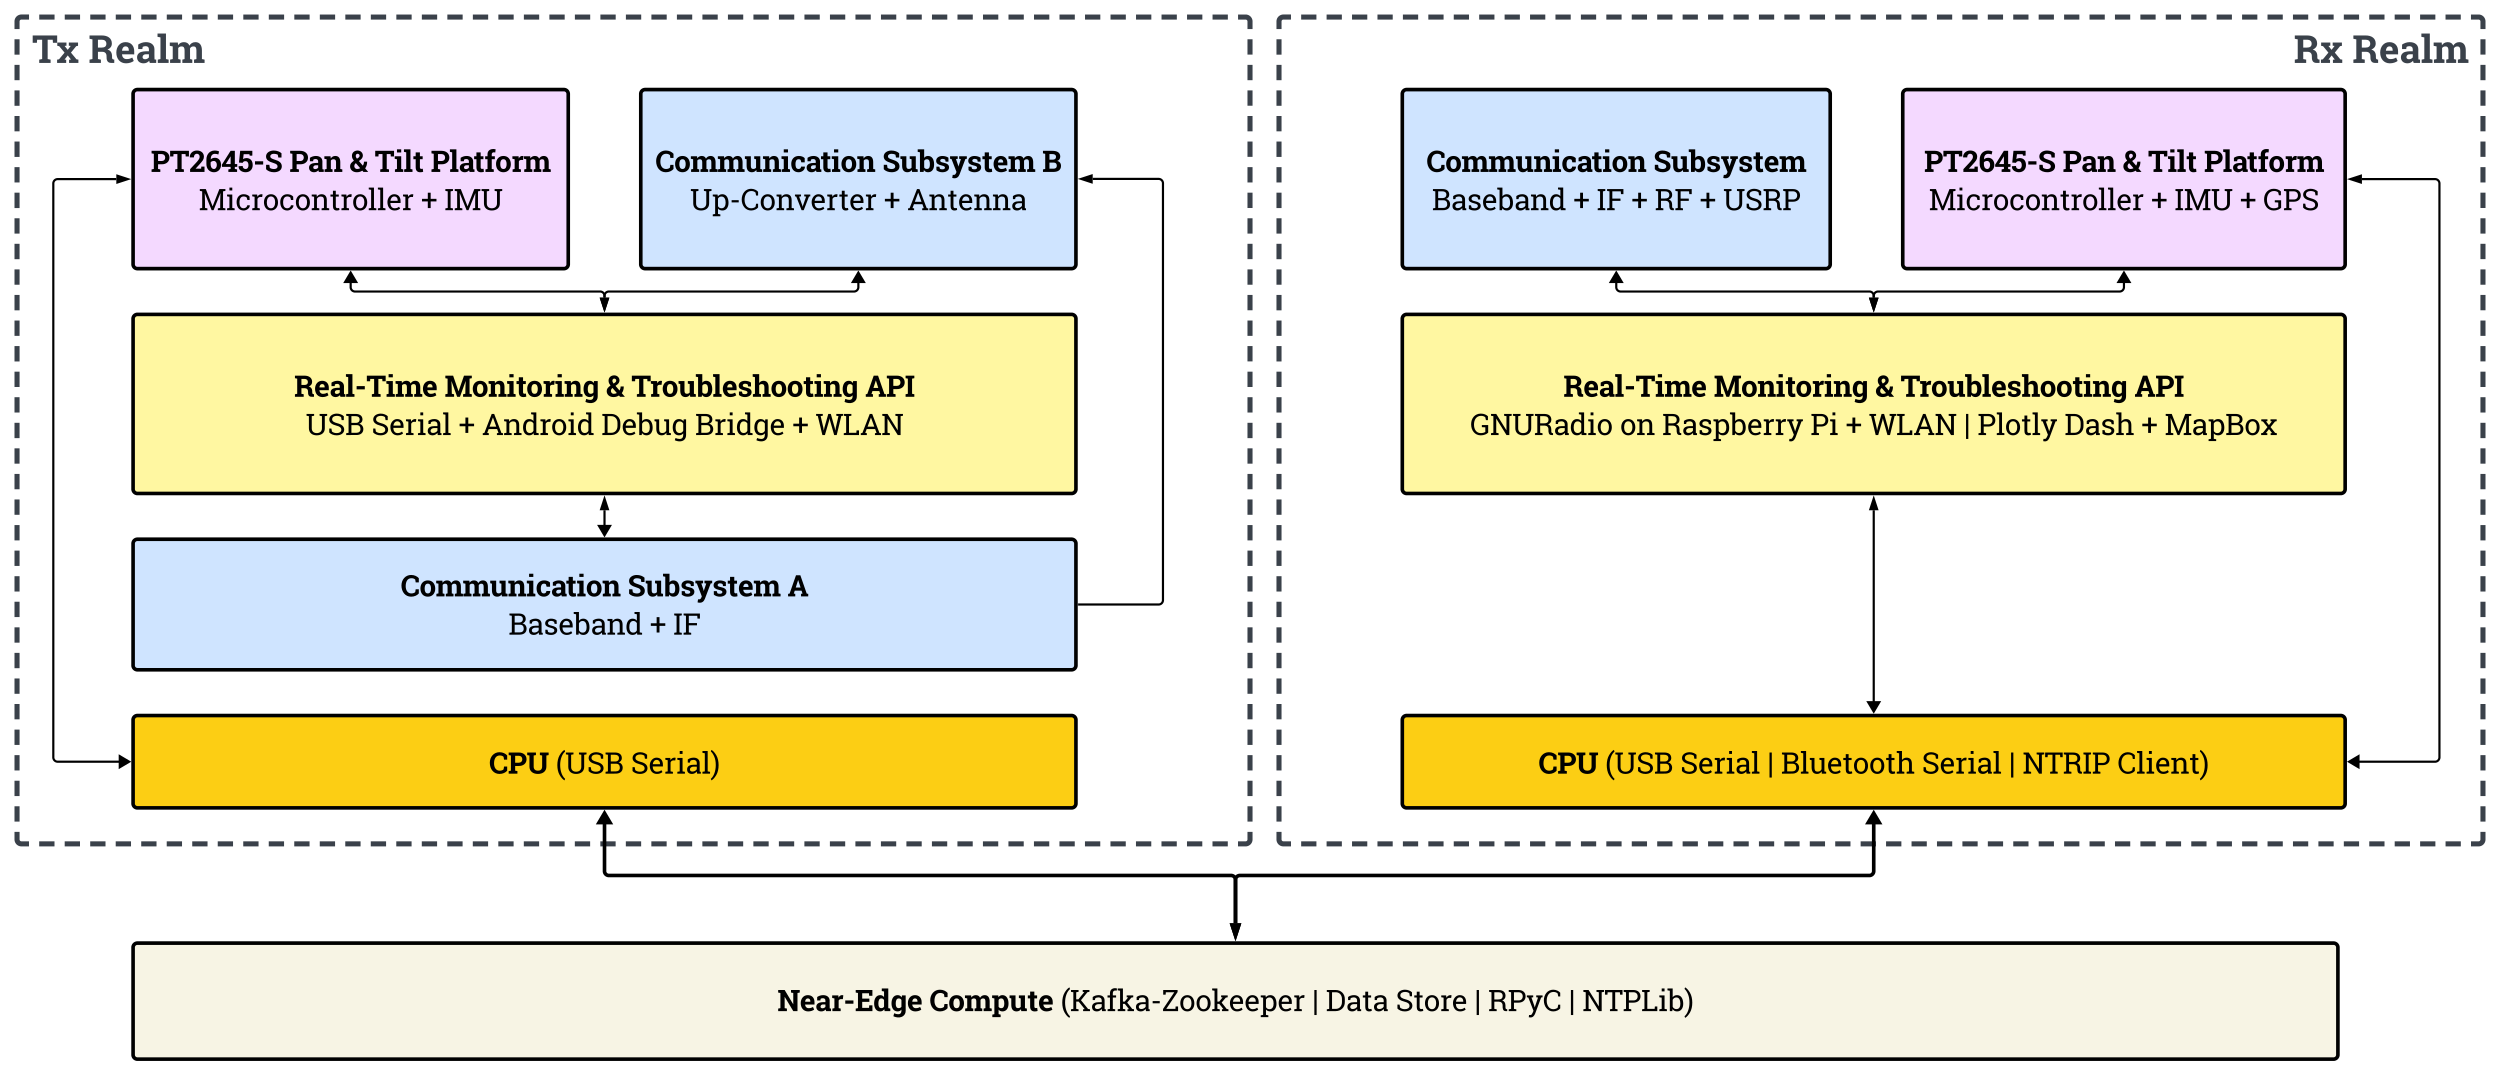 <svg xmlns="http://www.w3.org/2000/svg" xmlns:xlink="http://www.w3.org/1999/xlink" xmlns:lucid="lucid" width="3447" height="1482.84"><g transform="translate(1623.5 63.5)" lucid:page-tab-id="0_0"><path d="M-2000-500h4000v2000h-4000z" fill="#fff"/><path d="M-1600-34a6 6 0 0 1 6-6H94a6 6 0 0 1 6 6v1128a6 6 0 0 1-6 6h-1688a6 6 0 0 1-6-6z" fill-opacity="0"/><path d="M-1569.38-40h21.1m14.06 0h21.1m14.07 0h21.1m14.07 0h21.1m14.06 0h21.1m14.07 0h21.1m14.07 0h21.1m14.06 0h21.1m14.07 0h21.1m14.07 0h21.1m14.06 0h21.1m14.07 0h21.1m14.07 0h21.1m14.06 0h21.1m14.07 0h21.1m14.07 0h21.1m14.06 0h21.1m14.07 0h21.1m14.07 0h21.1m14.06 0h21.1m14.07 0h21.1m14.07 0h21.1m14.06 0h21.1m14.07 0h21.1m14.07 0h21.1m14.06 0h21.1m14.07 0h21.1m14.07 0h21.1m14.06 0h21.1m14.07 0h21.1m14.07 0h21.1m14.06 0h21.1m14.07 0h21.1m14.07 0h21.1m14.06 0h21.1m14.07 0h21.1m14.07 0h21.1m14.06 0h21.1m14.07 0h21.1m14.07 0h21.1m14.06 0h21.1m14.07 0h21.1m14.07 0h21.1m14.06 0h21.1m14.07 0h21.1m14.07 0h21.1m14.06 0h21.1m14.07 0H94l.94.07.9.22.88.35.8.5.72.6.6.72.5.8.37.88.23.9.07.95v10.57m0 14.1v21.16m0 14.1v21.15m0 14.1v21.15m0 14.1v21.14m0 14.1v21.16m0 14.1v21.14m0 14.1v21.16m0 14.1v21.14m0 14.1v21.15m0 14.1v21.15m0 14.1v21.15m0 14.1v21.15m0 14.1v21.15m0 14.1v21.15m0 14.1v21.15m0 14.1v21.16m0 14.1v21.15m0 14.1v21.15m0 14.1v21.15m0 14.1v21.15m0 14.1v21.15m0 14.1v21.15m0 14.1v21.15m0 14.1v21.15m0 14.1v21.15m0 14.1v21.15m0 14.1v21.15m0 14.1v21.15m0 14.1v21.15m0 14.1v21.15m0 14.1v21.14m0 14.1V1094l-.07.94-.22.9-.35.88-.5.8-.6.72-.72.6-.8.5-.88.37-.9.23-.95.07H83.45m-14.07 0h-21.1m-14.06 0h-21.1m-14.07 0h-21.1m-14.07 0h-21.1m-14.06 0h-21.1m-14.07 0h-21.1m-14.07 0h-21.1m-14.06 0h-21.1m-14.07 0h-21.1m-14.07 0h-21.1m-14.06 0h-21.1m-14.07 0h-21.1m-14.07 0h-21.1m-14.06 0h-21.1m-14.07 0h-21.1m-14.07 0h-21.1m-14.06 0h-21.1m-14.07 0h-21.1m-14.07 0h-21.1m-14.06 0h-21.1m-14.07 0h-21.1m-14.07 0h-21.1m-14.06 0h-21.1m-14.07 0h-21.1m-14.07 0h-21.1m-14.06 0h-21.1m-14.07 0h-21.1m-14.07 0h-21.1m-14.06 0h-21.1m-14.07 0h-21.1m-14.07 0h-21.1m-14.06 0h-21.1m-14.07 0h-21.1m-14.07 0h-21.1m-14.06 0h-21.1m-14.07 0h-21.1m-14.07 0h-21.1m-14.06 0h-21.1m-14.07 0h-21.1m-14.07 0h-21.1m-14.06 0h-21.1m-14.07 0h-21.1m-14.07 0h-21.1m-14.06 0h-21.1m-14.07 0h-21.1m-14.07 0h-21.1m-14.06 0h-21.1m-14.07 0H-1594l-.94-.07-.9-.22-.88-.35-.8-.5-.72-.6-.6-.72-.5-.8-.37-.88-.23-.9-.07-.95v-10.58m0-14.1v-21.14m0-14.1v-21.15m0-14.1v-21.16m0-14.1v-21.15m0-14.1v-21.15m0-14.1v-21.15m0-14.1v-21.15m0-14.1v-21.15m0-14.1v-21.15m0-14.1v-21.15m0-14.1v-21.15m0-14.1v-21.15m0-14.1v-21.15m0-14.1v-21.15m0-14.1v-21.15m0-14.1v-21.15m0-14.1V484.2m0-14.1v-21.15m0-14.1v-21.15m0-14.1v-21.15m0-14.1v-21.15m0-14.1v-21.15m0-14.1v-21.15m0-14.1v-21.15m0-14.1v-21.16m0-14.1v-21.14m0-14.1v-21.16m0-14.1V96.44m0-14.1V61.17m0-14.1V25.94m0-14.1V-9.34m0-14.1V-34l.07-.94.22-.9.35-.88.5-.8.6-.72.72-.6.8-.5.88-.37.9-.23.95-.07h10.55" stroke="#3a414a" stroke-width="7" fill="none"/><path d="M140-34a6 6 0 0 1 6-6h1648a6 6 0 0 1 6 6v1128a6 6 0 0 1-6 6H146a6 6 0 0 1-6-6z" fill-opacity="0"/><path d="M170.54-40h21.04m14.03 0h21.05m14.02 0h21.04m14.04 0h21.03m14.03 0h21.04m14.02 0h21.04m14.03 0h21.04M416-40h21.03m14.03 0h21.03m14.02 0h21.04m14.02 0h21.04m14.03 0h21.03m14.03 0h21.05m14.02 0h21.04m14.04 0h21.04m14.02 0h21.04m14.03 0h21.03m14.03 0h21.04m14.02 0h21.03m14.03 0h21.04m14.02 0h21.04m14.02 0h21.04m14.03 0H963m14 0h21.05m14.03 0h21.03m14.04 0h21.04m14.02 0h21.04m14.03 0h21.04m14.03 0h21.04m14.03 0h21.03m14.03 0h21.04m14.02 0h21.04m14.03 0h21.03m14.02 0h21.04m14 0h21.05m14.03 0h21.04m14.02 0h21.04m14.03 0h21.04m14.03 0H1524m14.03 0h21.04m14.03 0h21.04m14.02 0h21.04m14.03 0h21.03m14.03 0h21.03m14.02 0h21.04m14.02 0h21.03m14.03 0H1794l.94.07.9.22.88.35.8.5.72.6.6.72.5.8.37.88.23.9.07.95v10.57m0 14.1v21.16m0 14.1v21.15m0 14.1v21.15m0 14.1v21.14m0 14.1v21.16m0 14.1v21.14m0 14.1v21.16m0 14.1v21.14m0 14.1v21.15m0 14.1v21.15m0 14.1v21.15m0 14.1v21.15m0 14.1v21.15m0 14.1v21.15m0 14.1v21.15m0 14.1v21.16m0 14.1v21.15m0 14.1v21.15m0 14.1v21.15m0 14.1v21.15m0 14.1v21.15m0 14.1v21.15m0 14.1v21.15m0 14.1v21.15m0 14.1v21.15m0 14.1v21.15m0 14.1v21.15m0 14.1v21.15m0 14.1v21.15m0 14.1v21.15m0 14.1v21.14m0 14.1V1094l-.07.94-.22.9-.35.88-.5.8-.6.72-.72.6-.8.5-.88.37-.9.23-.95.07h-10.52m-14.03 0h-21.03m-14.03 0h-21.05m-14.02 0h-21.04m-14.04 0h-21.03m-14.03 0h-21.04m-14.02 0h-21.04m-14.03 0h-21.04m-14.02 0h-21.03m-14.03 0h-21.03m-14.02 0h-21.04m-14.02 0h-21.04m-14.03 0h-21.04m-14 0h-21.05m-14.02 0h-21.04m-14.04 0h-21.04m-14.02 0h-21.04m-14.03 0h-21.03m-14.03 0h-21.04m-14.02 0h-21.03m-14.03 0h-21.04m-14.02 0h-21.04m-14.03 0h-21.02m-14.03 0H977m-14 0h-21.05m-14.03 0H906.9m-14.04 0h-21.04m-14.02 0h-21.04m-14.03 0H801.7m-14.03 0h-21.04m-14.03 0h-21.03m-14.03 0H696.5m-14.02 0h-21.04m-14.03 0h-21.03m-14.02 0H591.3m-14 0h-21.05m-14.03 0h-21.04m-14.02 0h-21.04m-14.03 0h-21.05m-14.02 0H416m-14.03 0h-21.04m-14.03 0h-21.04m-14.02 0H310.8m-14.03 0h-21.03m-14.03 0h-21.03m-14.02 0H205.6m-14.02 0h-21.04m-14.02 0H146l-.94-.07-.9-.22-.88-.35-.8-.5-.72-.6-.6-.72-.5-.8-.37-.88-.23-.9-.07-.95v-10.58m0-14.1v-21.14m0-14.1v-21.15m0-14.1v-21.16m0-14.1v-21.15m0-14.1v-21.15m0-14.1v-21.15m0-14.1v-21.15m0-14.1v-21.15m0-14.1v-21.15m0-14.1v-21.15m0-14.1v-21.15m0-14.1v-21.15m0-14.1v-21.15m0-14.1v-21.15m0-14.1v-21.15m0-14.1v-21.15m0-14.1V484.2m0-14.1v-21.15m0-14.1v-21.15m0-14.1v-21.15m0-14.1v-21.15m0-14.1v-21.15m0-14.1v-21.15m0-14.1v-21.15m0-14.1v-21.16m0-14.1v-21.14m0-14.1v-21.16m0-14.1V96.44m0-14.1V61.17m0-14.1V25.94m0-14.1V-9.34m0-14.1V-34l.07-.94.22-.9.35-.88.5-.8.6-.72.72-.6.8-.5.88-.37.9-.23.95-.07h10.52" stroke="#3a414a" stroke-width="7" fill="none"/><path d="M-1440 66a6 6 0 0 1 6-6h588a6 6 0 0 1 6 6v234.9a6 6 0 0 1-6 6h-588a6 6 0 0 1-6-6z" stroke="#000" stroke-width="5" fill="#f4d9ff"/><use xlink:href="#a" transform="matrix(1,0,0,1,-1435,65) translate(19.375 108.57)"/><use xlink:href="#b" transform="matrix(1,0,0,1,-1435,65) translate(210.449 108.57)"/><use xlink:href="#c" transform="matrix(1,0,0,1,-1435,65) translate(293.281 108.57)"/><use xlink:href="#d" transform="matrix(1,0,0,1,-1435,65) translate(328.047 108.57)"/><use xlink:href="#e" transform="matrix(1,0,0,1,-1435,65) translate(405.312 108.57)"/><use xlink:href="#f" transform="matrix(1,0,0,1,-1435,65) translate(85.586 161.324)"/><use xlink:href="#g" transform="matrix(1,0,0,1,-1435,65) translate(391.875 161.324)"/><use xlink:href="#h" transform="matrix(1,0,0,1,-1435,65) translate(424.18 161.324)"/><path d="M-740 66a6 6 0 0 1 6-6h588a6 6 0 0 1 6 6v234.9a6 6 0 0 1-6 6h-588a6 6 0 0 1-6-6z" stroke="#000" stroke-width="5" fill="#cfe4ff"/><use xlink:href="#i" transform="matrix(1,0,0,1,-735,65) translate(15.137 108.57)"/><use xlink:href="#j" transform="matrix(1,0,0,1,-735,65) translate(328.047 108.57)"/><use xlink:href="#k" transform="matrix(1,0,0,1,-735,65) translate(548.418 108.57)"/><use xlink:href="#l" transform="matrix(1,0,0,1,-735,65) translate(62.871 161.324)"/><use xlink:href="#g" transform="matrix(1,0,0,1,-735,65) translate(330.117 161.324)"/><use xlink:href="#m" transform="matrix(1,0,0,1,-735,65) translate(362.422 161.324)"/><path d="M-1440 376a6 6 0 0 1 6-6h1288a6 6 0 0 1 6 6v234.9a6 6 0 0 1-6 6h-1288a6 6 0 0 1-6-6z" stroke="#000" stroke-width="5" fill="#fff7a1"/><use xlink:href="#n" transform="matrix(1,0,0,1,-1435,375) translate(217.051 108.57)"/><use xlink:href="#o" transform="matrix(1,0,0,1,-1435,375) translate(424.414 108.57)"/><use xlink:href="#c" transform="matrix(1,0,0,1,-1435,375) translate(647.129 108.57)"/><use xlink:href="#p" transform="matrix(1,0,0,1,-1435,375) translate(681.895 108.57)"/><use xlink:href="#q" transform="matrix(1,0,0,1,-1435,375) translate(1004.414 108.57)"/><use xlink:href="#r" transform="matrix(1,0,0,1,-1435,375) translate(232.959 161.324)"/><use xlink:href="#s" transform="matrix(1,0,0,1,-1435,375) translate(323.623 161.324)"/><use xlink:href="#g" transform="matrix(1,0,0,1,-1435,375) translate(443.74 161.324)"/><use xlink:href="#t" transform="matrix(1,0,0,1,-1435,375) translate(476.045 161.324)"/><use xlink:href="#u" transform="matrix(1,0,0,1,-1435,375) translate(640.576 161.324)"/><use xlink:href="#v" transform="matrix(1,0,0,1,-1435,375) translate(769.834 161.324)"/><use xlink:href="#g" transform="matrix(1,0,0,1,-1435,375) translate(903.877 161.324)"/><use xlink:href="#w" transform="matrix(1,0,0,1,-1435,375) translate(936.182 161.324)"/><path d="M-1440 686a6 6 0 0 1 6-6h1288a6 6 0 0 1 6 6v168a6 6 0 0 1-6 6h-1288a6 6 0 0 1-6-6z" stroke="#000" stroke-width="5" fill="#cfe4ff"/><use xlink:href="#i" transform="matrix(1,0,0,1,-1435,685) translate(363.994 73.789)"/><use xlink:href="#j" transform="matrix(1,0,0,1,-1435,685) translate(676.904 73.789)"/><use xlink:href="#x" transform="matrix(1,0,0,1,-1435,685) translate(897.275 73.789)"/><use xlink:href="#y" transform="matrix(1,0,0,1,-1435,685) translate(512.51 126.543)"/><use xlink:href="#g" transform="matrix(1,0,0,1,-1435,685) translate(707.393 126.543)"/><use xlink:href="#z" transform="matrix(1,0,0,1,-1435,685) translate(739.697 126.543)"/><path d="M-1440 929.1a6 6 0 0 1 6-6h1288a6 6 0 0 1 6 6v115.3a6 6 0 0 1-6 6h-1288a6 6 0 0 1-6-6z" stroke="#000" stroke-width="5" fill="#fcce14"/><use xlink:href="#A" transform="matrix(1,0,0,1,-1435,928.086) translate(485.82 75.102)"/><use xlink:href="#B" transform="matrix(1,0,0,1,-1435,928.086) translate(577.637 75.102)"/><use xlink:href="#C" transform="matrix(1,0,0,1,-1435,928.086) translate(681.23 75.102)"/><path d="M-1140 320.52v11.94a6 6 0 0 0 6 6h338a6 6 0 0 1 6 6v2.42" stroke="#000" stroke-width="3" fill="none"/><path d="M-1140 312.36l7.64 12.9h-15.28zM-790 362.65l-4.63-14.27h9.26z" stroke="#000" stroke-width="3"/><path d="M-440 320.52v11.94a6 6 0 0 1-6 6h-338a6 6 0 0 0-6 6v2.42" stroke="#000" stroke-width="3" fill="none"/><path d="M-440 312.36l7.64 12.9h-15.28zM-790 362.65l-4.63-14.27h9.26z" stroke="#000" stroke-width="3"/><path d="M-1453.6 986.74h-90.4a6 6 0 0 1-6-6V189.46a6 6 0 0 1 6-6h80.88" stroke="#000" stroke-width="3" fill="none"/><path d="M-1445.45 986.74l-12.9 7.64V979.1zM-1447.35 183.46l-14.27 4.63v-9.28z" stroke="#000" stroke-width="3"/><path d="M-790 666.4v-26.37" stroke="#000" stroke-width="3" fill="none"/><path d="M-790 674.55l-7.64-12.9h15.28zM-790 624.27l4.63 14.26h-9.26z" stroke="#000" stroke-width="3"/><path d="M-136 770h110a6 6 0 0 0 6-6V189.18a6 6 0 0 0-6-6h-90.88" stroke="#000" stroke-width="3" fill="none"/><path d="M-135.96 771.5h-1.54v-3h1.54z" stroke="#000" stroke-width=".05"/><path d="M-132.65 183.18l14.27-4.64v9.28z" stroke="#000" stroke-width="3"/><path d="M310 376a6 6 0 0 1 6-6h1288a6 6 0 0 1 6 6v234.9a6 6 0 0 1-6 6H316a6 6 0 0 1-6-6z" stroke="#000" stroke-width="5" fill="#fff7a1"/><use xlink:href="#n" transform="matrix(1,0,0,1,315,375) translate(217.051 108.57)"/><use xlink:href="#o" transform="matrix(1,0,0,1,315,375) translate(424.414 108.57)"/><use xlink:href="#c" transform="matrix(1,0,0,1,315,375) translate(647.129 108.57)"/><use xlink:href="#p" transform="matrix(1,0,0,1,315,375) translate(681.895 108.57)"/><use xlink:href="#D" transform="matrix(1,0,0,1,315,375) translate(1004.414 108.57)"/><use xlink:href="#E" transform="matrix(1,0,0,1,315,375) translate(88.799 161.324)"/><use xlink:href="#F" transform="matrix(1,0,0,1,315,375) translate(295.088 161.324)"/><use xlink:href="#G" transform="matrix(1,0,0,1,315,375) translate(353.213 161.324)"/><use xlink:href="#H" transform="matrix(1,0,0,1,315,375) translate(557.666 161.324)"/><use xlink:href="#g" transform="matrix(1,0,0,1,315,375) translate(606.162 161.324)"/><use xlink:href="#I" transform="matrix(1,0,0,1,315,375) translate(638.467 161.324)"/><use xlink:href="#J" transform="matrix(1,0,0,1,315,375) translate(769.268 161.324)"/><use xlink:href="#K" transform="matrix(1,0,0,1,315,375) translate(788.018 161.324)"/><use xlink:href="#L" transform="matrix(1,0,0,1,315,375) translate(907.959 161.324)"/><use xlink:href="#g" transform="matrix(1,0,0,1,315,375) translate(1013.857 161.324)"/><use xlink:href="#M" transform="matrix(1,0,0,1,315,375) translate(1046.162 161.324)"/><path d="M310 929.1a6 6 0 0 1 6-6h1288a6 6 0 0 1 6 6v115.3a6 6 0 0 1-6 6H316a6 6 0 0 1-6-6z" stroke="#000" stroke-width="5" fill="#fcce14"/><g><use xlink:href="#A" transform="matrix(1,0,0,1,315,928.086) translate(182.764 75.102)"/><use xlink:href="#B" transform="matrix(1,0,0,1,315,928.086) translate(274.58 75.102)"/><use xlink:href="#s" transform="matrix(1,0,0,1,315,928.086) translate(378.174 75.102)"/><use xlink:href="#J" transform="matrix(1,0,0,1,315,928.086) translate(498.291 75.102)"/><use xlink:href="#N" transform="matrix(1,0,0,1,315,928.086) translate(517.041 75.102)"/><use xlink:href="#s" transform="matrix(1,0,0,1,315,928.086) translate(711.26 75.102)"/><use xlink:href="#J" transform="matrix(1,0,0,1,315,928.086) translate(831.377 75.102)"/><use xlink:href="#O" transform="matrix(1,0,0,1,315,928.086) translate(850.127 75.102)"/><use xlink:href="#P" transform="matrix(1,0,0,1,315,928.086) translate(981.025 75.102)"/></g><path d="M605 320.52v11.94a6 6 0 0 0 6 6h343a6 6 0 0 1 6 6v2.42" stroke="#000" stroke-width="3" fill="none"/><path d="M605 312.36l7.64 12.9h-15.28zM960 362.65l-4.63-14.27h9.26z" stroke="#000" stroke-width="3"/><path d="M1305 320.52v11.94a6 6 0 0 1-6 6H966a6 6 0 0 0-6 6v2.42" stroke="#000" stroke-width="3" fill="none"/><path d="M1305 312.36l7.64 12.9h-15.28zM960 362.65l-4.63-14.27h9.26z" stroke="#000" stroke-width="3"/><path d="M960 909.48V640.03" stroke="#000" stroke-width="3" fill="none"/><path d="M960 917.64l-7.64-12.9h15.28zM960 624.27l4.63 14.26h-9.26z" stroke="#000" stroke-width="3"/><path d="M1000 66a6 6 0 0 1 6-6h598a6 6 0 0 1 6 6v234.9a6 6 0 0 1-6 6h-598a6 6 0 0 1-6-6z" stroke="#000" stroke-width="5" fill="#f4d9ff"/><g><use xlink:href="#a" transform="matrix(1,0,0,1,1005,65) translate(24.375 108.57)"/><use xlink:href="#b" transform="matrix(1,0,0,1,1005,65) translate(215.449 108.57)"/><use xlink:href="#c" transform="matrix(1,0,0,1,1005,65) translate(298.281 108.57)"/><use xlink:href="#d" transform="matrix(1,0,0,1,1005,65) translate(333.047 108.57)"/><use xlink:href="#e" transform="matrix(1,0,0,1,1005,65) translate(410.312 108.57)"/><use xlink:href="#f" transform="matrix(1,0,0,1,1005,65) translate(31.035 161.324)"/><use xlink:href="#g" transform="matrix(1,0,0,1,1005,65) translate(337.324 161.324)"/><use xlink:href="#Q" transform="matrix(1,0,0,1,1005,65) translate(369.629 161.324)"/><use xlink:href="#g" transform="matrix(1,0,0,1,1005,65) translate(459.805 161.324)"/><use xlink:href="#R" transform="matrix(1,0,0,1,1005,65) translate(492.109 161.324)"/></g><path d="M310 66a6 6 0 0 1 6-6h578a6 6 0 0 1 6 6v234.9a6 6 0 0 1-6 6H316a6 6 0 0 1-6-6z" stroke="#000" stroke-width="5" fill="#cfe4ff"/><g><use xlink:href="#i" transform="matrix(1,0,0,1,315,65) translate(28.262 108.57)"/><use xlink:href="#S" transform="matrix(1,0,0,1,315,65) translate(341.172 108.57)"/><use xlink:href="#y" transform="matrix(1,0,0,1,315,65) translate(35.83 161.324)"/><use xlink:href="#g" transform="matrix(1,0,0,1,315,65) translate(230.713 161.324)"/><use xlink:href="#T" transform="matrix(1,0,0,1,315,65) translate(263.018 161.324)"/><use xlink:href="#g" transform="matrix(1,0,0,1,315,65) translate(310.752 161.324)"/><use xlink:href="#U" transform="matrix(1,0,0,1,315,65) translate(343.057 161.324)"/><use xlink:href="#g" transform="matrix(1,0,0,1,315,65) translate(404.932 161.324)"/><use xlink:href="#V" transform="matrix(1,0,0,1,315,65) translate(437.236 161.324)"/></g><path d="M-1440 1242.84a6 6 0 0 1 6-6h3028a6 6 0 0 1 6 6v148a6 6 0 0 1-6 6h-3028a6 6 0 0 1-6-6z" stroke="#000" stroke-width="5" fill="#f7f4e4"/><g><use xlink:href="#W" transform="matrix(1,0,0,1,-1435,1241.841) translate(883.311 88.789)"/><use xlink:href="#X" transform="matrix(1,0,0,1,-1435,1241.841) translate(1093.057 88.789)"/><use xlink:href="#Y" transform="matrix(1,0,0,1,-1435,1241.841) translate(1273.818 88.789)"/><use xlink:href="#J" transform="matrix(1,0,0,1,-1435,1241.841) translate(1620.732 88.789)"/><use xlink:href="#Z" transform="matrix(1,0,0,1,-1435,1241.841) translate(1639.482 88.789)"/><use xlink:href="#aa" transform="matrix(1,0,0,1,-1435,1241.841) translate(1735.85 88.789)"/><use xlink:href="#J" transform="matrix(1,0,0,1,-1435,1241.841) translate(1844.521 88.789)"/><use xlink:href="#ab" transform="matrix(1,0,0,1,-1435,1241.841) translate(1863.271 88.789)"/><use xlink:href="#J" transform="matrix(1,0,0,1,-1435,1241.841) translate(1974.482 88.789)"/><use xlink:href="#ac" transform="matrix(1,0,0,1,-1435,1241.841) translate(1993.232 88.789)"/></g><path d="M-790 1068.24v69.38a6 6 0 0 0 6 6H74a6 6 0 0 1 6 6v59.87" stroke="#000" stroke-width="5" fill="none"/><path d="M-790 1057.8l7.64 12.92h-15.28zM80 1226.25l-4.64-14.27h9.28z" stroke="#000" stroke-width="5"/><path d="M960 1068.24v69.38a6 6 0 0 1-6 6H86a6 6 0 0 0-6 6v59.87" stroke="#000" stroke-width="5" fill="none"/><path d="M960 1057.8l7.64 12.92h-15.28zM80 1226.25l-4.64-14.27h9.28z" stroke="#000" stroke-width="5"/><path d="M1623.6 986.74H1734a6 6 0 0 0 6-6V189.46a6 6 0 0 0-6-6h-100.88" stroke="#000" stroke-width="3" fill="none"/><path d="M1615.45 986.74l12.9-7.63v15.28zM1617.35 183.46l14.27-4.64v9.27z" stroke="#000" stroke-width="3"/><path d="M-1600-34a6 6 0 0 1 6-6h268a6 6 0 0 1 6 6v73.34a6 6 0 0 1-6 6h-268a6 6 0 0 1-6-6z" stroke="#000" stroke-opacity="0" fill="#fff" fill-opacity="0"/><g><use xlink:href="#ad" transform="matrix(1,0,0,1,-1595,-35) translate(15.534 58.26)"/><use xlink:href="#ae" transform="matrix(1,0,0,1,-1595,-35) translate(93.477 58.26)"/></g><path d="M1520-34a6 6 0 0 1 6-6h268a6 6 0 0 1 6 6v73.34a6 6 0 0 1-6 6h-268a6 6 0 0 1-6-6z" stroke="#000" stroke-opacity="0" fill="#fff" fill-opacity="0"/><g><use xlink:href="#af" transform="matrix(1,0,0,1,1525,-35) translate(14.128 58.26)"/><use xlink:href="#ae" transform="matrix(1,0,0,1,1525,-35) translate(94.883 58.26)"/></g><defs><path d="M1288-991c0 292-230 470-539 463H503v323l156 30V0H56v-175l155-30v-1045l-155-30v-176h693c309 0 539 174 539 465zm-292 2c0-145-93-242-247-242H503v478h246c153 4 247-93 247-236" id="ag"/><path d="M1338-1456v388h-224l-12-163H834v1026l156 30V0H386v-175l156-30v-1026H275l-12 163H40v-388h1298" id="ah"/><path d="M542-1477c282 0 484 159 483 429 0 88-25 169-73 244-103 159-354 411-499 575l2 5h378l12-144h222V0H73v-191l471-505c68-78 113-146 145-198 89-146 35-358-147-358-140 0-207 108-206 251H52c-17-270 204-476 490-476" id="ai"/><path d="M91-825c-11-434 291-724 735-637 47 9 93 26 140 46l-51 213c-81-27-135-45-238-45-196 0-291 157-288 375l3 5c62-66 166-109 293-109 266 0 417 222 417 492 0 285-206 509-491 506C289 17 82-226 91-569v-256zm719 340c0-144-69-270-202-271-105-1-184 36-226 97-13 234 30 449 229 456 129 4 199-145 199-282" id="aj"/><path d="M935-542h165v194H935v143l155 30V0H488v-175l156-30v-143H50L36-491l605-965h294v914zm-626 0h335v-525l-6-2C531-890 418-718 309-542" id="ak"/><path d="M541-743c-107 0-163 41-191 115L92-645l84-811h838v332H834l-26-98H416l-41 336c54-39 132-69 224-70 288-5 442 194 440 489-2 286-188 488-491 488C295 21 46-136 69-395l280-14c-3 124 79 206 199 206 142 0 200-118 200-262 0-153-60-278-207-278" id="al"/><path d="M695-510H131v-225h564v225" id="am"/><path d="M624-1476c228 0 417 78 538 187v298H943l-38-200c-56-34-170-60-266-60-139 0-251 59-251 181 0 49 22 90 68 122s124 67 237 100c160 47 282 104 365 177s125 170 125 289c-1 270-249 403-538 403-238 0-427-83-545-207v-304h226l31 207c61 50 172 83 288 83 141 0 245-56 245-180 0-56-20-101-60-135s-108-67-208-96c-172-51-303-109-392-178S97-952 97-1071c0-254 258-405 527-405" id="an"/><g id="a"><use transform="matrix(0.02,0,0,0.02,0,0)" xlink:href="#ag"/><use transform="matrix(0.02,0,0,0.02,25.879,0)" xlink:href="#ah"/><use transform="matrix(0.02,0,0,0.02,52.773,0)" xlink:href="#ai"/><use transform="matrix(0.02,0,0,0.02,74.883,0)" xlink:href="#aj"/><use transform="matrix(0.02,0,0,0.02,97.227,0)" xlink:href="#ak"/><use transform="matrix(0.02,0,0,0.02,119.766,0)" xlink:href="#al"/><use transform="matrix(0.02,0,0,0.02,141.094,0)" xlink:href="#am"/><use transform="matrix(0.02,0,0,0.02,157.012,0)" xlink:href="#an"/></g><path d="M544-1102c253 0 452 129 452 379 0 178-5 365 4 536l89 12V0H752c-15-34-28-72-35-113C652-39 556 21 420 21 216 21 74-100 74-301c0-101 43-177 122-235 102-75 307-89 507-83v-106c0-108-66-164-178-164-61 0-117 16-152 39l-19 116H134l1-240c102-67 241-128 409-128zM365-312c-2 76 55 117 134 117 90 0 167-46 204-100v-165H554c-108-4-187 55-189 148" id="ao"/><path d="M660-875c-85 0-144 38-181 90v580l118 30V0H47v-175l140-30v-671L32-906v-176h427l13 155c64-98 161-175 310-175 242 0 348 159 348 426v471l140 30V0H712v-175l125-30v-470c0-137-49-200-177-200" id="ap"/><g id="b"><use transform="matrix(0.02,0,0,0.02,0,0)" xlink:href="#ag"/><use transform="matrix(0.02,0,0,0.02,25.664,0)" xlink:href="#ao"/><use transform="matrix(0.02,0,0,0.02,47.637,0)" xlink:href="#ap"/></g><path d="M521 21C251 26 44-136 45-392c0-79 22-147 65-204s109-116 198-178c-72-104-131-178-135-323-6-231 163-380 397-380 268 0 449 277 309 516-50 85-143 150-227 208l276 322c44-74 76-165 76-278h218c-1 195-49 347-138 460L1292-5l-2 5H966l-77-89C786-23 678 18 521 21zM356-498c-61 145 31 300 180 295 82-3 151-22 208-54L444-605c-41 26-74 74-88 107zm213-754c-119 0-165 137-113 240 15 30 35 64 64 101 76-56 181-90 181-213 0-68-59-128-132-128" id="aq"/><use transform="matrix(0.02,0,0,0.02,0,0)" xlink:href="#aq" id="c"/><path d="M54-175l141-30v-671L39-906v-176h448v877l140 30V0H54v-175zm433-1166H195v-219h292v219" id="ar"/><path d="M32-1384v-176h448v1355l141 30V0H47v-175l141-30v-1149" id="as"/><path d="M517 21C303 21 203-98 203-325v-552H44v-205h159v-265h291v265h190v205H494v551c-1 76 29 117 96 117 43 0 66-3 103-11L718-9c-63 19-121 30-201 30" id="at"/><g id="d"><use transform="matrix(0.02,0,0,0.02,0,0)" xlink:href="#ah"/><use transform="matrix(0.02,0,0,0.02,26.895,0)" xlink:href="#ar"/><use transform="matrix(0.02,0,0,0.02,39.785,0)" xlink:href="#as"/><use transform="matrix(0.02,0,0,0.02,52.539,0)" xlink:href="#at"/></g><path d="M656-1353c-95 0-144 55-144 151v120h215v205H512v672l141 30V0H79v-175l141-30v-672H59v-205h161v-120c-13-302 255-434 560-358l-25 217c-34-5-59-10-99-10" id="au"/><path d="M575 21C249 21 63-219 63-551c0-314 193-551 510-551 325 0 511 242 511 572 0 316-192 551-509 551zm-2-898c-172 0-221 165-218 347 2 177 51 327 220 327 172 0 220-163 218-348-2-172-55-326-220-326" id="av"/><path d="M687-827c-87 0-141 36-170 96v526l140 30V0H85v-175l140-30v-671L70-906v-176h427l13 158c49-119 160-212 328-166l-31 266" id="aw"/><path d="M653-875c-84 0-141 35-177 86v584l126 30V0H44v-175l141-30v-671L29-906v-176h427l12 143c64-95 162-163 312-163 151 0 244 70 290 185 61-105 160-185 318-185 240 0 345 178 345 447v450l141 30V0h-559v-175l126-30v-451c-1-144-34-219-159-219-89 0-147 44-180 104 4 184 1 378 2 566l118 30V0H695v-175l118-30v-451c-1-142-35-219-160-219" id="ax"/><g id="e"><use transform="matrix(0.02,0,0,0.02,0,0)" xlink:href="#ag"/><use transform="matrix(0.02,0,0,0.02,25.879,0)" xlink:href="#as"/><use transform="matrix(0.02,0,0,0.02,38.633,0)" xlink:href="#ao"/><use transform="matrix(0.02,0,0,0.02,59.043,0)" xlink:href="#at"/><use transform="matrix(0.02,0,0,0.02,73.965,0)" xlink:href="#au"/><use transform="matrix(0.02,0,0,0.02,88.848,0)" xlink:href="#av"/><use transform="matrix(0.02,0,0,0.02,111.27,0)" xlink:href="#aw"/><use transform="matrix(0.02,0,0,0.02,128.105,0)" xlink:href="#ax"/></g><path d="M1494-1166l-5-1L1018 0H887L416-1166l-5 1c12 332 25 662 20 1011l163 28V0H71v-126l163-28v-1147l-163-28v-127h415L950-273h6l463-1183h416v127l-163 28v1147l163 28V0h-523v-126l163-28c-5-348 7-680 19-1012" id="ay"/><path d="M89-126l163-28v-773L89-955v-127h360v928l163 28V0H89v-126zm360-1233H252v-201h197v201" id="az"/><path d="M287-562c-4 233 60 429 288 429 121 0 251-91 247-209h177c21 195-219 363-424 363C250 21 90-230 90-562c0-302 175-540 485-540 179 0 319 66 405 161l9 240H832l-43-170c-46-44-123-76-214-76-212 0-284 179-288 385" id="aA"/><path d="M662-914c-112 0-177 58-213 139v621l163 28V0H89v-126l163-28v-773L89-955v-127h339l19 157c60-115 179-209 353-166l-26 183" id="aB"/><path d="M575 21C265 21 90-230 90-551c0-304 182-551 483-551 309 0 485 252 485 573 0 307-181 550-483 550zm-2-968c-207 0-286 200-286 418 0 209 85 396 288 396 206 0 286-198 286-418 0-206-87-396-288-396" id="aC"/><path d="M675-942c-124 0-208 68-255 153v635l163 28V0H60v-126l163-28v-773L60-955v-127h339l14 161c64-102 166-181 321-181 250 0 367 152 367 419v529l163 28V0H741v-126l163-28v-525c0-180-61-263-229-263" id="aD"/><path d="M498 21C324 18 236-88 236-279v-657H65v-146h171v-261h197v261h205v146H433v657c-2 91 35 135 115 138 33 0 86-8 113-14l27 135C650 5 563 22 498 21" id="aE"/><path d="M62-1433v-127h360v1406l163 28V0H62v-126l163-28v-1251" id="aF"/><path d="M966-112C883-35 752 21 583 21 266 21 90-227 90-564c0-280 202-538 463-538 291 0 444 196 443 484v123H294l-3 5c2 192 101 357 292 357 136 0 234-42 306-107zM799-649c7-171-78-301-246-298-148 2-240 149-255 293l2 5h499" id="aG"/><g id="f"><use transform="matrix(0.02,0,0,0.02,0,0)" xlink:href="#ay"/><use transform="matrix(0.02,0,0,0.02,37.207,0)" xlink:href="#az"/><use transform="matrix(0.02,0,0,0.02,50.352,0)" xlink:href="#aA"/><use transform="matrix(0.02,0,0,0.02,71.914,0)" xlink:href="#aB"/><use transform="matrix(0.02,0,0,0.02,88.066,0)" xlink:href="#aC"/><use transform="matrix(0.02,0,0,0.02,110.508,0)" xlink:href="#aA"/><use transform="matrix(0.02,0,0,0.02,132.07,0)" xlink:href="#aC"/><use transform="matrix(0.02,0,0,0.02,154.512,0)" xlink:href="#aD"/><use transform="matrix(0.02,0,0,0.02,180.254,0)" xlink:href="#aE"/><use transform="matrix(0.02,0,0,0.02,194.902,0)" xlink:href="#aB"/><use transform="matrix(0.02,0,0,0.02,211.055,0)" xlink:href="#aC"/><use transform="matrix(0.02,0,0,0.02,233.105,0)" xlink:href="#aF"/><use transform="matrix(0.02,0,0,0.02,245.703,0)" xlink:href="#aF"/><use transform="matrix(0.02,0,0,0.02,258.301,0)" xlink:href="#aG"/><use transform="matrix(0.02,0,0,0.02,279.805,0)" xlink:href="#aB"/></g><path d="M671-783h400v178H671v459H474v-459H73v-178h401v-423h197v423" id="aH"/><use transform="matrix(0.02,0,0,0.02,0,0)" xlink:href="#aH" id="g"/><path d="M70-1329v-127h523v127l-163 28v1147l163 28V0H70v-126l163-28v-1147" id="aI"/><path d="M762 21c-313 0-539-174-539-490v-832l-163-28v-127h523v127l-163 28v832c-4 214 135 336 342 336 214 0 360-117 360-336v-832l-163-28v-127h523v127l-163 28v832c6 319-238 490-557 490" id="aJ"/><g id="h"><use transform="matrix(0.02,0,0,0.02,0,0)" xlink:href="#aI"/><use transform="matrix(0.02,0,0,0.02,12.93,0)" xlink:href="#ay"/><use transform="matrix(0.02,0,0,0.02,50.137,0)" xlink:href="#aJ"/></g><path d="M719-1477c234 0 418 97 530 224v288h-217l-30-194c-58-57-146-94-263-93-282 0-395 245-395 549 0 272 128 500 390 500 111 0 217-35 268-93l30-194h217v288C1139-74 953 21 719 21 310 21 52-314 52-752c0-403 272-725 667-725" id="aK"/><path d="M601-206c94 2 161-33 202-87v-583l-128-30v-176h420v877l131 30V0H839l-19-137C757-45 662 21 517 21c-253 0-365-170-365-450v-447L33-906v-176h411v655c0 139 35 218 157 221" id="aL"/><path d="M359-555c-2 189 32 351 212 352 101 1 174-66 172-167h264l3 6c10 224-207 385-439 385C242 21 67-220 67-555c0-316 193-547 518-547 178 0 319 57 408 149l4 289H760l-48-169c-29-25-72-44-127-44-175 0-224 146-226 322" id="aM"/><g id="i"><use transform="matrix(0.02,0,0,0.02,0,0)" xlink:href="#aK"/><use transform="matrix(0.02,0,0,0.02,25.918,0)" xlink:href="#av"/><use transform="matrix(0.02,0,0,0.02,48.34,0)" xlink:href="#ax"/><use transform="matrix(0.02,0,0,0.02,85.547,0)" xlink:href="#ax"/><use transform="matrix(0.02,0,0,0.02,122.754,0)" xlink:href="#aL"/><use transform="matrix(0.02,0,0,0.02,147.715,0)" xlink:href="#ap"/><use transform="matrix(0.02,0,0,0.02,173.105,0)" xlink:href="#ar"/><use transform="matrix(0.02,0,0,0.02,185.996,0)" xlink:href="#aM"/><use transform="matrix(0.02,0,0,0.02,207.07,0)" xlink:href="#ao"/><use transform="matrix(0.02,0,0,0.02,227.48,0)" xlink:href="#at"/><use transform="matrix(0.02,0,0,0.02,242.402,0)" xlink:href="#ar"/><use transform="matrix(0.02,0,0,0.02,255.293,0)" xlink:href="#av"/><use transform="matrix(0.02,0,0,0.02,277.715,0)" xlink:href="#ap"/></g><path d="M687-1102c303 0 422 266 422 591 0 298-133 533-420 532-140-1-224-63-283-154L385 0H133v-1354l-155-30v-176h446v593c57-78 137-135 263-135zm-72 896c174 0 203-141 203-326 0-183-35-343-205-343-96 0-155 44-189 110v457c35 64 95 102 191 102" id="aN"/><path d="M97-767c0-207 191-333 431-333 160 0 330 50 415 121l3 269H750l-31-135c-40-31-104-56-176-56-89 0-165 43-167 121 0 33 14 60 43 82s86 40 172 57c134 27 233 65 298 117s97 123 97 214C988-17 587 85 300-16c-70-24-131-59-185-104l-3-243h204l40 141c88 67 347 69 347-76 0-32-16-60-47-83s-89-44-173-62c-127-26-224-64-289-115S97-679 97-767" id="aO"/><path d="M210 201c62 13 132 3 167-29 46-42 67-109 93-171L127-890 26-906v-176h530v176l-121 20 148 432 15 78 6 1 171-511-122-20v-176h530v176l-101 15L684 162c-67 167-179 308-432 269-22-4-47-10-76-17" id="aP"/><path d="M992-104C901-33 749 21 581 21 263 21 67-218 67-550c0-305 187-552 488-552 292 0 464 196 461 489v159H370l-2 6c9 137 97 247 244 245 144-2 201-29 301-81zM730-647c6-135-47-231-175-230-121 2-173 107-186 225l3 5h358" id="aQ"/><g id="j"><use transform="matrix(0.02,0,0,0.02,0,0)" xlink:href="#an"/><use transform="matrix(0.02,0,0,0.02,24.258,0)" xlink:href="#aL"/><use transform="matrix(0.02,0,0,0.02,49.219,0)" xlink:href="#aN"/><use transform="matrix(0.02,0,0,0.02,72.285,0)" xlink:href="#aO"/><use transform="matrix(0.02,0,0,0.02,92.871,0)" xlink:href="#aP"/><use transform="matrix(0.02,0,0,0.02,116.543,0)" xlink:href="#aO"/><use transform="matrix(0.02,0,0,0.02,137.129,0)" xlink:href="#at"/><use transform="matrix(0.02,0,0,0.02,152.051,0)" xlink:href="#aQ"/><use transform="matrix(0.02,0,0,0.02,173.359,0)" xlink:href="#ax"/></g><path d="M1301-424c0 298-216 424-529 424H56v-175l155-30v-1045l-155-30v-176h647c310 0 545 109 545 399 0 152-88 255-209 300 160 29 262 157 262 333zm-291 0c0-144-68-221-216-220H503v420h269c146 1 238-60 238-200zm-54-610c0-146-98-197-253-197H503v385h210c143 1 243-55 243-188" id="aR"/><use transform="matrix(0.02,0,0,0.02,0,0)" xlink:href="#aR" id="k"/><path d="M729 21c-143-1-238-50-304-133v373l163 28v127H65V289l163-28V-927L65-955v-127h332l18 132c67-91 162-152 311-152 298 0 424 278 424 602 0 288-145 523-421 521zm-61-154c203 1 284-175 284-388 0-219-79-420-286-421-121 0-195 61-241 142v527c47 83 118 140 243 140" id="aS"/><path d="M643-538H154v-154h489v154" id="aT"/><path d="M719-1477c208 0 393 101 481 209v259h-139l-37-206c-65-62-156-107-285-107-319 0-471 274-471 605 0 309 154 584 451 584 125 0 245-46 305-107l37-206h139v259C1113-78 927 21 719 21 327 21 71-326 71-738c0-402 255-739 648-739" id="aU"/><path d="M460-955l-130 20 223 616 18 78h6l19-78 216-616-131-20v-127h418v127l-89 15L647 0H498L131-940l-89-15v-127h418v127" id="aV"/><g id="l"><use transform="matrix(0.02,0,0,0.02,0,0)" xlink:href="#aJ"/><use transform="matrix(0.02,0,0,0.02,30.098,0)" xlink:href="#aS"/><use transform="matrix(0.02,0,0,0.02,54.316,0)" xlink:href="#aT"/><use transform="matrix(0.02,0,0,0.02,69.883,0)" xlink:href="#aU"/><use transform="matrix(0.02,0,0,0.02,95.684,0)" xlink:href="#aC"/><use transform="matrix(0.02,0,0,0.02,118.125,0)" xlink:href="#aD"/><use transform="matrix(0.02,0,0,0.02,143.867,0)" xlink:href="#aV"/><use transform="matrix(0.02,0,0,0.02,165.937,0)" xlink:href="#aG"/><use transform="matrix(0.02,0,0,0.02,187.441,0)" xlink:href="#aB"/><use transform="matrix(0.02,0,0,0.02,204.609,0)" xlink:href="#aE"/><use transform="matrix(0.02,0,0,0.02,219.258,0)" xlink:href="#aG"/><use transform="matrix(0.02,0,0,0.02,240.762,0)" xlink:href="#aB"/></g><path d="M55-126l108-15 509-1315h169l500 1315 107 15V0h-418v-126l110-19-96-268H461l-99 268 110 19V0H55v-126zm467-452h462l-226-625h-6" id="aW"/><path d="M558-1102c236 0 412 127 412 363 0 200-4 407 3 602l80 11V0H795c-11-53-18-94-21-149C707-64 592 20 449 21 234 23 104-87 104-294c0-231 212-323 466-321h203v-126c0-130-92-206-227-206-95 0-174 26-222 71l-21 114H151v-210c94-75 239-130 407-130zM301-290c0 103 67 146 177 146 129 0 252-76 295-160v-178H563c-139-5-262 71-262 192" id="aX"/><g id="m"><use transform="matrix(0.02,0,0,0.02,0,0)" xlink:href="#aW"/><use transform="matrix(0.02,0,0,0.02,29.297,0)" xlink:href="#aD"/><use transform="matrix(0.02,0,0,0.02,55.039,0)" xlink:href="#aE"/><use transform="matrix(0.02,0,0,0.02,69.687,0)" xlink:href="#aG"/><use transform="matrix(0.02,0,0,0.02,91.191,0)" xlink:href="#aD"/><use transform="matrix(0.02,0,0,0.02,116.934,0)" xlink:href="#aD"/><use transform="matrix(0.02,0,0,0.02,142.676,0)" xlink:href="#aX"/></g><path d="M958-359c5-140-80-230-216-230H503v384l156 30V0H56v-175l155-30v-1045l-155-30v-176h654c304 0 530 142 530 427 0 171-100 264-232 322 182 50 254 186 242 420-4 81 43 108 118 111V0h-151c-214 5-267-142-259-359zm-9-657c0-138-92-215-239-215H503v417h202c151 1 244-61 244-202" id="aY"/><g id="n"><use transform="matrix(0.02,0,0,0.02,0,0)" xlink:href="#aY"/><use transform="matrix(0.02,0,0,0.02,27.5,0)" xlink:href="#aQ"/><use transform="matrix(0.02,0,0,0.02,48.809,0)" xlink:href="#ao"/><use transform="matrix(0.02,0,0,0.02,70.781,0)" xlink:href="#as"/><use transform="matrix(0.02,0,0,0.02,83.535,0)" xlink:href="#am"/><use transform="matrix(0.02,0,0,0.02,99.453,0)" xlink:href="#ah"/><use transform="matrix(0.02,0,0,0.02,126.348,0)" xlink:href="#ar"/><use transform="matrix(0.02,0,0,0.02,139.238,0)" xlink:href="#ax"/><use transform="matrix(0.02,0,0,0.02,176.25,0)" xlink:href="#aQ"/></g><path d="M1461-1077l-6-1L1065 0H869L481-1074l-6 1c10 289 32 565 28 868l156 30V0H56v-175l155-30v-1045l-155-30v-176h536L963-383h6l374-1073h538v176l-156 30v1045l156 30V0h-603v-175l155-30c-4-304 18-582 28-872" id="aZ"/><path d="M503 21C216 21 81-227 81-532c0-308 134-570 424-570 137 0 219 67 278 156l21-136h254V-32c10 351-312 539-678 446-61-15-118-35-170-61l54-205c87 36 172 65 288 65 172 2 226-132 213-317C706-30 627 20 503 21zm76-896c-168 0-208 179-206 364 2 169 45 305 204 305 93 0 152-36 188-96v-470c-35-61-94-103-186-103" id="ba"/><g id="o"><use transform="matrix(0.02,0,0,0.02,0,0)" xlink:href="#aZ"/><use transform="matrix(0.02,0,0,0.02,37.676,0)" xlink:href="#av"/><use transform="matrix(0.02,0,0,0.02,60.098,0)" xlink:href="#ap"/><use transform="matrix(0.02,0,0,0.02,85.488,0)" xlink:href="#ar"/><use transform="matrix(0.02,0,0,0.02,98.379,0)" xlink:href="#at"/><use transform="matrix(0.02,0,0,0.02,112.715,0)" xlink:href="#av"/><use transform="matrix(0.02,0,0,0.02,135.137,0)" xlink:href="#aw"/><use transform="matrix(0.02,0,0,0.02,151.973,0)" xlink:href="#ar"/><use transform="matrix(0.02,0,0,0.02,164.863,0)" xlink:href="#ap"/><use transform="matrix(0.02,0,0,0.02,190.059,0)" xlink:href="#ba"/></g><path d="M662-875c-86 0-144 34-183 84v586l126 30V0H47v-175l141-30v-1149l-156-30v-176h447v616c60-88 153-158 289-158 254 0 363 178 363 460v437l140 30V0H713v-175l126-30v-439c0-151-42-231-177-231" id="bb"/><g id="p"><use transform="matrix(0.02,0,0,0.02,0,0)" xlink:href="#ah"/><use transform="matrix(0.02,0,0,0.02,25.625,0)" xlink:href="#aw"/><use transform="matrix(0.02,0,0,0.02,42.07,0)" xlink:href="#av"/><use transform="matrix(0.02,0,0,0.02,64.492,0)" xlink:href="#aL"/><use transform="matrix(0.02,0,0,0.02,89.453,0)" xlink:href="#aN"/><use transform="matrix(0.02,0,0,0.02,112.129,0)" xlink:href="#as"/><use transform="matrix(0.02,0,0,0.02,124.883,0)" xlink:href="#aQ"/><use transform="matrix(0.02,0,0,0.02,146.191,0)" xlink:href="#aO"/><use transform="matrix(0.02,0,0,0.02,166.777,0)" xlink:href="#bb"/><use transform="matrix(0.02,0,0,0.02,192.012,0)" xlink:href="#av"/><use transform="matrix(0.02,0,0,0.02,214.434,0)" xlink:href="#av"/><use transform="matrix(0.02,0,0,0.02,236.855,0)" xlink:href="#at"/><use transform="matrix(0.02,0,0,0.02,251.777,0)" xlink:href="#ar"/><use transform="matrix(0.02,0,0,0.02,264.668,0)" xlink:href="#ap"/><use transform="matrix(0.02,0,0,0.02,289.863,0)" xlink:href="#ba"/></g><path d="M41-175l104-15 443-1266h299l440 1266 104 15V0H935v-175l101-18-64-200H500l-64 200 101 18V0H41v-175zm528-433h334l-164-513h-6" id="bc"/><path d="M55-1280v-176h603v176l-156 30v1045l156 30V0H55v-175l156-30v-1045" id="bd"/><g id="q"><use transform="matrix(0.02,0,0,0.02,0,0)" xlink:href="#bc"/><use transform="matrix(0.02,0,0,0.02,28.73,0)" xlink:href="#ag"/><use transform="matrix(0.02,0,0,0.02,54.609,0)" xlink:href="#bd"/></g><path d="M645-1477c201 0 380 83 480 180v271H976l-37-208c-64-53-171-88-294-88-184 0-325 78-325 240 0 63 29 116 86 158s149 80 276 112c153 38 270 94 350 168s119 166 119 275c-2 255-243 390-519 390-224 0-404-83-511-199v-271h148l38 209c79 63 180 107 325 107 176 0 322-74 322-234 0-67-25-122-75-167s-138-83-265-114c-154-37-274-91-361-162s-130-161-130-269c2-249 249-398 522-398" id="be"/><path d="M1253-411c0 275-201 411-482 411H71v-126l163-28v-1147l-163-28v-127h638c285-1 487 118 485 394-1 146-107 246-224 287 163 30 283 178 283 364zm-198 2c0-169-82-274-254-274H431v529h340c172 2 285-87 284-255zm-58-657c-2-167-113-235-288-235H431v464h329c137-3 238-87 237-229" id="bf"/><g id="r"><use transform="matrix(0.02,0,0,0.02,0,0)" xlink:href="#aJ"/><use transform="matrix(0.02,0,0,0.02,30.098,0)" xlink:href="#be"/><use transform="matrix(0.02,0,0,0.02,54.453,0)" xlink:href="#bf"/></g><g id="s"><use transform="matrix(0.02,0,0,0.02,0,0)" xlink:href="#be"/><use transform="matrix(0.02,0,0,0.02,24.355,0)" xlink:href="#aG"/><use transform="matrix(0.02,0,0,0.02,45.859,0)" xlink:href="#aB"/><use transform="matrix(0.02,0,0,0.02,62.402,0)" xlink:href="#az"/><use transform="matrix(0.02,0,0,0.02,75.547,0)" xlink:href="#aX"/><use transform="matrix(0.02,0,0,0.02,97.578,0)" xlink:href="#aF"/></g><path d="M513-1102c139 0 231 56 295 138v-441l-163-28v-127h360v1406l163 28V0H834l-16-129C753-38 658 20 511 21 227 22 90-220 90-521c0-311 132-581 423-581zm50 160c-214 0-278 211-276 442 2 202 77 362 274 361 129-1 198-65 247-153v-502c-47-82-122-148-245-148" id="bg"/><g id="t"><use transform="matrix(0.02,0,0,0.02,0,0)" xlink:href="#aW"/><use transform="matrix(0.02,0,0,0.02,29.297,0)" xlink:href="#aD"/><use transform="matrix(0.02,0,0,0.02,54.844,0)" xlink:href="#bg"/><use transform="matrix(0.02,0,0,0.02,78.848,0)" xlink:href="#aB"/><use transform="matrix(0.02,0,0,0.02,95,0)" xlink:href="#aC"/><use transform="matrix(0.02,0,0,0.02,117.441,0)" xlink:href="#az"/><use transform="matrix(0.02,0,0,0.02,130.586,0)" xlink:href="#bg"/></g><path d="M1313-628c6 367-261 628-632 628H71v-126l163-28v-1147l-163-28v-127h610c370 0 638 263 632 629v199zm-197-201c4-266-167-478-435-472H431v1147h250c269 6 439-206 435-474v-201" id="bh"/><path d="M655-1102c297 0 424 279 424 602 0 288-146 523-422 521-154-1-250-63-314-160L325 0H155v-1405l-163-28v-127h360v606c63-89 158-148 303-148zm-48 963c203 1 277-169 274-382-3-220-70-420-276-421-131-1-207 72-253 162v478c46 91 124 163 255 163" id="bi"/><path d="M579-139c144 4 231-63 277-163v-625l-145-28v-127h342v928l124 28V0H876l-13-160C802-55 701 21 546 21c-261 0-374-176-374-465v-483L48-955v-127h321v640c2 202 36 298 210 303" id="bj"/><path d="M517 21C233 22 90-220 90-521c0-312 138-581 429-581 148 0 244 63 308 156l18-136h166V-14c2 280-167 455-450 451-115-1-251-36-329-80l51-153c66 35 177 67 276 67 179 1 254-106 255-285v-103C749-34 657 20 517 21zm51-963c-212 0-281 213-281 442 0 202 81 362 279 361 131-1 199-65 248-155v-498c-47-84-121-150-246-150" id="bk"/><g id="u"><use transform="matrix(0.02,0,0,0.02,0,0)" xlink:href="#bh"/><use transform="matrix(0.02,0,0,0.02,27.715,0)" xlink:href="#aG"/><use transform="matrix(0.02,0,0,0.02,49.219,0)" xlink:href="#bi"/><use transform="matrix(0.02,0,0,0.02,72.383,0)" xlink:href="#bj"/><use transform="matrix(0.02,0,0,0.02,96.68,0)" xlink:href="#bk"/></g><g id="v"><use transform="matrix(0.02,0,0,0.02,0,0)" xlink:href="#bf"/><use transform="matrix(0.02,0,0,0.02,26.27,0)" xlink:href="#aB"/><use transform="matrix(0.02,0,0,0.02,42.812,0)" xlink:href="#az"/><use transform="matrix(0.02,0,0,0.02,55.957,0)" xlink:href="#bg"/><use transform="matrix(0.02,0,0,0.02,79.961,0)" xlink:href="#bk"/><use transform="matrix(0.02,0,0,0.02,102.598,0)" xlink:href="#aG"/></g><path d="M489-1329l-148 23 187 802 27 182 6 1 39-183 268-952h174l269 952 40 187h6l29-187 183-802-149-23v-127h463v127l-117 15L1449 0h-176L985-1010l-26-131h-6l-25 131L636 0H461L144-1314l-117-15v-127h462v127" id="bl"/><path d="M71 0v-126l163-28v-1147l-163-28v-127h523v127l-163 28v1147h506l15-167h168V0H71" id="bm"/><path d="M1497-1456v127l-163 28V0h-197L437-1124l-6 2v968l163 28V0H71v-126l163-28v-1147l-163-28v-127h360l700 1123 6-2v-966l-163-28v-127h523" id="bn"/><g id="w"><use transform="matrix(0.02,0,0,0.02,0,0)" xlink:href="#bl"/><use transform="matrix(0.02,0,0,0.02,37.305,0)" xlink:href="#bm"/><use transform="matrix(0.02,0,0,0.02,61.094,0)" xlink:href="#aW"/><use transform="matrix(0.02,0,0,0.02,90.391,0)" xlink:href="#bn"/></g><use transform="matrix(0.02,0,0,0.02,0,0)" xlink:href="#bc" id="x"/><path d="M118-784c2-191 193-318 405-318 163 0 298 46 384 121l10 239H769l-32-130c-47-44-122-75-214-75-121 0-207 55-207 157 0 43 15 76 45 101s91 47 183 66c137 29 238 69 305 119s100 118 100 203C948-93 752 21 528 21 360 21 233-20 132-90l-1-247h148l37 145c42 41 131 58 212 59 121 2 224-48 224-154 0-43-17-79-50-107s-95-52-187-73c-131-29-230-68-297-117S118-700 118-784" id="bo"/><g id="y"><use transform="matrix(0.02,0,0,0.02,0,0)" xlink:href="#bf"/><use transform="matrix(0.02,0,0,0.02,26.27,0)" xlink:href="#aX"/><use transform="matrix(0.02,0,0,0.02,48.301,0)" xlink:href="#bo"/><use transform="matrix(0.02,0,0,0.02,68.691,0)" xlink:href="#aG"/><use transform="matrix(0.02,0,0,0.02,90.195,0)" xlink:href="#bi"/><use transform="matrix(0.02,0,0,0.02,113.359,0)" xlink:href="#aX"/><use transform="matrix(0.02,0,0,0.02,135.391,0)" xlink:href="#aD"/><use transform="matrix(0.02,0,0,0.02,160.937,0)" xlink:href="#bg"/></g><path d="M71-126l163-28v-1147l-163-28v-127h1125v350h-168l-16-195H431v502h563v155H431v490l163 28V0H71v-126" id="bp"/><g id="z"><use transform="matrix(0.02,0,0,0.02,0,0)" xlink:href="#aI"/><use transform="matrix(0.02,0,0,0.02,12.93,0)" xlink:href="#bp"/></g><path d="M776 21c-334 0-582-179-582-511v-760l-155-30v-176h603v176l-156 30v760c-3 188 108 287 290 287 185 0 293-97 293-287v-760l-155-30v-176h603v176l-156 30v760c5 332-251 511-585 511" id="bq"/><g id="A"><use transform="matrix(0.02,0,0,0.02,0,0)" xlink:href="#aK"/><use transform="matrix(0.02,0,0,0.02,25.918,0)" xlink:href="#ag"/><use transform="matrix(0.02,0,0,0.02,51.797,0)" xlink:href="#bq"/></g><path d="M311-593c0 425 134 765 339 948l-37 108h-6C490 401 382 276 273 92 64-258 64-913 273-1264c110-184 217-310 334-372l6 1 37 116c-204 170-339 516-339 926" id="br"/><g id="B"><use transform="matrix(0.02,0,0,0.02,0,0)" xlink:href="#br"/><use transform="matrix(0.02,0,0,0.02,12.93,0)" xlink:href="#aJ"/><use transform="matrix(0.02,0,0,0.02,43.027,0)" xlink:href="#be"/><use transform="matrix(0.02,0,0,0.02,67.383,0)" xlink:href="#bf"/></g><path d="M11 355c204-170 339-532 339-948 0-229-35-423-105-584S97-1455 11-1528l37-108h6c116 62 224 188 334 372C597-914 598-259 388 92 278 276 170 401 54 463h-6" id="bs"/><g id="C"><use transform="matrix(0.02,0,0,0.02,0,0)" xlink:href="#be"/><use transform="matrix(0.02,0,0,0.02,24.355,0)" xlink:href="#aG"/><use transform="matrix(0.02,0,0,0.02,45.859,0)" xlink:href="#aB"/><use transform="matrix(0.02,0,0,0.02,62.402,0)" xlink:href="#az"/><use transform="matrix(0.02,0,0,0.02,75.547,0)" xlink:href="#aX"/><use transform="matrix(0.02,0,0,0.02,97.578,0)" xlink:href="#aF"/><use transform="matrix(0.02,0,0,0.02,110.176,0)" xlink:href="#bs"/></g><g id="D"><use transform="matrix(0.02,0,0,0.02,0,0)" xlink:href="#bc"/><use transform="matrix(0.02,0,0,0.02,28.73,0)" xlink:href="#ag"/><use transform="matrix(0.02,0,0,0.02,54.609,0)" xlink:href="#bd"/></g><path d="M716-133c139 0 240-33 317-80v-319l-239-10v-145h436v522C1124-63 951 21 716 21 312 21 55-313 55-740c0-418 259-737 668-737 219 0 380 77 491 184v264h-138l-48-201c-68-54-159-92-285-92-330 0-491 264-491 606 0 320 159 583 464 583" id="bt"/><path d="M1001-387c6-154-100-263-254-263H431v496l163 28V0H71v-126l163-28v-1147l-163-28v-126h639c294 0 492 128 492 405 0 164-101 263-228 317 150 47 219 159 224 344 3 104-24 241 73 254l48 6V0h-106c-194 2-219-184-212-387zm4-665c0-168-110-249-295-249H431v496h259c200 1 315-66 315-247" id="bu"/><g id="E"><use transform="matrix(0.02,0,0,0.02,0,0)" xlink:href="#bt"/><use transform="matrix(0.02,0,0,0.02,27.09,0)" xlink:href="#bn"/><use transform="matrix(0.02,0,0,0.02,57.559,0)" xlink:href="#aJ"/><use transform="matrix(0.02,0,0,0.02,87.656,0)" xlink:href="#bu"/><use transform="matrix(0.02,0,0,0.02,114.727,0)" xlink:href="#aX"/><use transform="matrix(0.02,0,0,0.02,136.758,0)" xlink:href="#bg"/><use transform="matrix(0.02,0,0,0.02,160.762,0)" xlink:href="#az"/><use transform="matrix(0.02,0,0,0.02,173.906,0)" xlink:href="#aC"/></g><g id="F"><use transform="matrix(0.02,0,0,0.02,0,0)" xlink:href="#aC"/><use transform="matrix(0.02,0,0,0.02,22.441,0)" xlink:href="#aD"/></g><path d="M186 266c86 7 147 12 190-50 46-67 80-156 115-237L134-939l-99-16v-127h437v127l-122 20 187 534 36 138h6l225-672-123-20v-127h436v127l-97 15L608 166c-58 147-165 305-385 266-25-4-44-8-57-11" id="bv"/><g id="G"><use transform="matrix(0.02,0,0,0.02,0,0)" xlink:href="#bu"/><use transform="matrix(0.02,0,0,0.02,27.07,0)" xlink:href="#aX"/><use transform="matrix(0.02,0,0,0.02,49.102,0)" xlink:href="#bo"/><use transform="matrix(0.02,0,0,0.02,69.492,0)" xlink:href="#aS"/><use transform="matrix(0.02,0,0,0.02,93.711,0)" xlink:href="#bi"/><use transform="matrix(0.02,0,0,0.02,116.875,0)" xlink:href="#aG"/><use transform="matrix(0.02,0,0,0.02,138.379,0)" xlink:href="#aB"/><use transform="matrix(0.02,0,0,0.02,154.922,0)" xlink:href="#aB"/><use transform="matrix(0.02,0,0,0.02,171.816,0)" xlink:href="#bv"/></g><path d="M1232-1020c0 276-201 436-492 436H431v430l163 28V0H71v-126l163-28v-1147l-163-28v-127h669c290 0 492 162 492 436zm-197 2c0-170-110-283-295-283H431v563h309c185 6 295-110 295-280" id="bw"/><g id="H"><use transform="matrix(0.02,0,0,0.02,0,0)" xlink:href="#bw"/><use transform="matrix(0.02,0,0,0.02,25.41,0)" xlink:href="#az"/></g><g id="I"><use transform="matrix(0.02,0,0,0.02,0,0)" xlink:href="#bl"/><use transform="matrix(0.02,0,0,0.02,37.305,0)" xlink:href="#bm"/><use transform="matrix(0.02,0,0,0.02,61.094,0)" xlink:href="#aW"/><use transform="matrix(0.02,0,0,0.02,90.391,0)" xlink:href="#bn"/></g><path d="M307 270H150v-1726h157V270" id="bx"/><use transform="matrix(0.02,0,0,0.02,0,0)" xlink:href="#bx" id="J"/><g id="K"><use transform="matrix(0.02,0,0,0.02,0,0)" xlink:href="#bw"/><use transform="matrix(0.02,0,0,0.02,25.41,0)" xlink:href="#aF"/><use transform="matrix(0.02,0,0,0.02,37.617,0)" xlink:href="#aC"/><use transform="matrix(0.02,0,0,0.02,60.059,0)" xlink:href="#aE"/><use transform="matrix(0.02,0,0,0.02,74.707,0)" xlink:href="#aF"/><use transform="matrix(0.02,0,0,0.02,87.305,0)" xlink:href="#bv"/></g><path d="M679-942c-120 0-206 65-257 143v645l163 28V0H62v-126l163-28v-1251l-163-28v-127h360v622c66-93 169-164 317-164 250 0 366 156 366 424v524l163 28V0H745v-126l163-28v-526c1-169-68-262-229-262" id="by"/><g id="L"><use transform="matrix(0.02,0,0,0.02,0,0)" xlink:href="#bh"/><use transform="matrix(0.02,0,0,0.02,27.715,0)" xlink:href="#aX"/><use transform="matrix(0.02,0,0,0.02,49.746,0)" xlink:href="#bo"/><use transform="matrix(0.02,0,0,0.02,70.137,0)" xlink:href="#by"/></g><path d="M62-126l116-23 319-398-309-385-116-23v-127h424v127l-98 12 202 260 203-261-97-11v-127h427v127l-116 23-309 385 318 398 117 23V0H719v-126l96-11-212-272-212 272 97 11V0H62v-126" id="bz"/><g id="M"><use transform="matrix(0.02,0,0,0.02,0,0)" xlink:href="#ay"/><use transform="matrix(0.02,0,0,0.02,37.207,0)" xlink:href="#aX"/><use transform="matrix(0.02,0,0,0.02,59.238,0)" xlink:href="#aS"/><use transform="matrix(0.02,0,0,0.02,83.457,0)" xlink:href="#bf"/><use transform="matrix(0.02,0,0,0.02,109.727,0)" xlink:href="#aC"/><use transform="matrix(0.02,0,0,0.02,131.758,0)" xlink:href="#bz"/></g><g id="N"><use transform="matrix(0.02,0,0,0.02,0,0)" xlink:href="#bf"/><use transform="matrix(0.02,0,0,0.02,26.27,0)" xlink:href="#aF"/><use transform="matrix(0.02,0,0,0.02,38.867,0)" xlink:href="#bj"/><use transform="matrix(0.02,0,0,0.02,63.164,0)" xlink:href="#aG"/><use transform="matrix(0.02,0,0,0.02,84.668,0)" xlink:href="#aE"/><use transform="matrix(0.02,0,0,0.02,98.926,0)" xlink:href="#aC"/><use transform="matrix(0.02,0,0,0.02,121.367,0)" xlink:href="#aC"/><use transform="matrix(0.02,0,0,0.02,143.809,0)" xlink:href="#aE"/><use transform="matrix(0.02,0,0,0.02,158.457,0)" xlink:href="#by"/></g><path d="M1247-1456v322h-168l-15-167H741v1147l163 28V0H381v-126l163-28v-1147H220l-14 167H37v-322h1210" id="bA"/><g id="O"><use transform="matrix(0.02,0,0,0.02,0,0)" xlink:href="#bn"/><use transform="matrix(0.02,0,0,0.02,30.469,0)" xlink:href="#bA"/><use transform="matrix(0.02,0,0,0.02,55.547,0)" xlink:href="#bu"/><use transform="matrix(0.02,0,0,0.02,82.617,0)" xlink:href="#aI"/><use transform="matrix(0.02,0,0,0.02,95.547,0)" xlink:href="#bw"/></g><g id="P"><use transform="matrix(0.02,0,0,0.02,0,0)" xlink:href="#aU"/><use transform="matrix(0.02,0,0,0.02,25.801,0)" xlink:href="#aF"/><use transform="matrix(0.02,0,0,0.02,38.398,0)" xlink:href="#az"/><use transform="matrix(0.02,0,0,0.02,51.543,0)" xlink:href="#aG"/><use transform="matrix(0.02,0,0,0.02,73.047,0)" xlink:href="#aD"/><use transform="matrix(0.02,0,0,0.02,98.789,0)" xlink:href="#aE"/><use transform="matrix(0.02,0,0,0.02,113.437,0)" xlink:href="#bs"/></g><g id="Q"><use transform="matrix(0.02,0,0,0.02,0,0)" xlink:href="#aI"/><use transform="matrix(0.02,0,0,0.02,12.93,0)" xlink:href="#ay"/><use transform="matrix(0.02,0,0,0.02,50.137,0)" xlink:href="#aJ"/></g><g id="R"><use transform="matrix(0.02,0,0,0.02,0,0)" xlink:href="#bt"/><use transform="matrix(0.02,0,0,0.02,27.09,0)" xlink:href="#bw"/><use transform="matrix(0.02,0,0,0.02,52.5,0)" xlink:href="#be"/></g><g id="S"><use transform="matrix(0.02,0,0,0.02,0,0)" xlink:href="#an"/><use transform="matrix(0.02,0,0,0.02,24.258,0)" xlink:href="#aL"/><use transform="matrix(0.02,0,0,0.02,49.219,0)" xlink:href="#aN"/><use transform="matrix(0.02,0,0,0.02,72.285,0)" xlink:href="#aO"/><use transform="matrix(0.02,0,0,0.02,92.871,0)" xlink:href="#aP"/><use transform="matrix(0.02,0,0,0.02,116.543,0)" xlink:href="#aO"/><use transform="matrix(0.02,0,0,0.02,137.129,0)" xlink:href="#at"/><use transform="matrix(0.02,0,0,0.02,152.051,0)" xlink:href="#aQ"/><use transform="matrix(0.02,0,0,0.02,173.359,0)" xlink:href="#ax"/></g><g id="T"><use transform="matrix(0.02,0,0,0.02,0,0)" xlink:href="#aI"/><use transform="matrix(0.02,0,0,0.02,12.93,0)" xlink:href="#bp"/></g><g id="U"><use transform="matrix(0.02,0,0,0.02,0,0)" xlink:href="#bu"/><use transform="matrix(0.02,0,0,0.02,27.07,0)" xlink:href="#bp"/></g><g id="V"><use transform="matrix(0.02,0,0,0.02,0,0)" xlink:href="#aJ"/><use transform="matrix(0.02,0,0,0.02,30.098,0)" xlink:href="#be"/><use transform="matrix(0.02,0,0,0.02,54.453,0)" xlink:href="#bu"/><use transform="matrix(0.02,0,0,0.02,81.523,0)" xlink:href="#bw"/></g><path d="M1544-1456v176l-156 30V0h-291L509-980l-6 1v774l156 30V0H56v-175l155-30v-1045l-155-30v-176h447l588 980 6-1v-773l-156-30v-176h603" id="bB"/><path d="M996-640H503v416h470l13-174h222V0H56v-175l155-30v-1045l-155-30v-176h1150v399H982l-13-174H503v366h493v225" id="bC"/><path d="M490-1102c123 0 202 60 260 136v-388l-156-30v-176h448v1355l140 30V0H789l-22-132C706-44 624 20 488 21 200 23 67-225 67-532c0-308 133-570 423-570zm74 227c-168 0-207 179-205 364 2 169 43 305 203 305 93 0 151-41 188-101v-459c-37-63-93-109-186-109" id="bD"/><g id="W"><use transform="matrix(0.02,0,0,0.02,0,0)" xlink:href="#bB"/><use transform="matrix(0.02,0,0,0.02,30.898,0)" xlink:href="#aQ"/><use transform="matrix(0.02,0,0,0.02,52.207,0)" xlink:href="#ao"/><use transform="matrix(0.02,0,0,0.02,74.18,0)" xlink:href="#aw"/><use transform="matrix(0.02,0,0,0.02,91.016,0)" xlink:href="#am"/><use transform="matrix(0.02,0,0,0.02,106.934,0)" xlink:href="#bC"/><use transform="matrix(0.02,0,0,0.02,132.109,0)" xlink:href="#bD"/><use transform="matrix(0.02,0,0,0.02,155.781,0)" xlink:href="#ba"/><use transform="matrix(0.02,0,0,0.02,178.633,0)" xlink:href="#aQ"/></g><path d="M752 21c-124-1-207-49-264-124v313l141 30v176H56V240l141-30V-876L41-906v-176h424l14 126c59-84 138-146 271-146 296 0 423 272 423 591 0 294-140 533-421 532zm-76-224c163-2 207-151 205-329-2-175-48-343-207-343-93 0-152 41-186 104v474c35 60 95 95 188 94" id="bE"/><g id="X"><use transform="matrix(0.02,0,0,0.02,0,0)" xlink:href="#aK"/><use transform="matrix(0.02,0,0,0.02,25.918,0)" xlink:href="#av"/><use transform="matrix(0.02,0,0,0.02,48.34,0)" xlink:href="#ax"/><use transform="matrix(0.02,0,0,0.02,85.547,0)" xlink:href="#bE"/><use transform="matrix(0.02,0,0,0.02,109.766,0)" xlink:href="#aL"/><use transform="matrix(0.02,0,0,0.02,134.727,0)" xlink:href="#at"/><use transform="matrix(0.02,0,0,0.02,149.648,0)" xlink:href="#aQ"/></g><path d="M71-126l163-28v-1147l-163-28v-127h523v127l-163 28v489h151l407-503-109-14v-127h462v127l-137 25-445 552 486 601 137 25V0H905v-126l111-14-415-517H431v503l163 28V0H71v-126" id="bF"/><path d="M607-1420c-121 0-171 76-171 201v137h226v146H436v782l163 28V0H76v-126l163-28v-782H70v-146h169v-137c-13-277 211-419 488-341l-24 150c-26-6-63-10-96-10" id="bG"/><path d="M62-1433v-127h360v904h126l231-286-99-13v-127h453v127l-132 26-285 340 347 439 123 24V0H737v-126l101-13-287-360H422v345l163 28V0H62v-126l163-28v-1251" id="bH"/><path d="M313-154h631l16-167h168V0H92v-146l777-1155H285l-14 167H102v-322h993v141" id="bI"/><g id="Y"><use transform="matrix(0.02,0,0,0.02,0,0)" xlink:href="#br"/><use transform="matrix(0.02,0,0,0.02,12.93,0)" xlink:href="#bF"/><use transform="matrix(0.02,0,0,0.02,41.289,0)" xlink:href="#aX"/><use transform="matrix(0.02,0,0,0.02,63.32,0)" xlink:href="#bG"/><use transform="matrix(0.02,0,0,0.02,77.539,0)" xlink:href="#bH"/><use transform="matrix(0.02,0,0,0.02,101.855,0)" xlink:href="#aX"/><use transform="matrix(0.02,0,0,0.02,123.887,0)" xlink:href="#aT"/><use transform="matrix(0.02,0,0,0.02,139.453,0)" xlink:href="#bI"/><use transform="matrix(0.02,0,0,0.02,163.281,0)" xlink:href="#aC"/><use transform="matrix(0.02,0,0,0.02,185.723,0)" xlink:href="#aC"/><use transform="matrix(0.02,0,0,0.02,207.773,0)" xlink:href="#bH"/><use transform="matrix(0.02,0,0,0.02,231.699,0)" xlink:href="#aG"/><use transform="matrix(0.02,0,0,0.02,253.203,0)" xlink:href="#aG"/><use transform="matrix(0.02,0,0,0.02,274.707,0)" xlink:href="#aS"/><use transform="matrix(0.02,0,0,0.02,298.926,0)" xlink:href="#aG"/><use transform="matrix(0.02,0,0,0.02,320.43,0)" xlink:href="#aB"/></g><g id="Z"><use transform="matrix(0.02,0,0,0.02,0,0)" xlink:href="#bh"/><use transform="matrix(0.02,0,0,0.02,27.715,0)" xlink:href="#aX"/><use transform="matrix(0.02,0,0,0.02,49.746,0)" xlink:href="#aE"/><use transform="matrix(0.02,0,0,0.02,64.395,0)" xlink:href="#aX"/></g><g id="aa"><use transform="matrix(0.02,0,0,0.02,0,0)" xlink:href="#be"/><use transform="matrix(0.02,0,0,0.02,24.355,0)" xlink:href="#aE"/><use transform="matrix(0.02,0,0,0.02,38.613,0)" xlink:href="#aC"/><use transform="matrix(0.02,0,0,0.02,61.055,0)" xlink:href="#aB"/><use transform="matrix(0.02,0,0,0.02,77.227,0)" xlink:href="#aG"/></g><g id="ab"><use transform="matrix(0.02,0,0,0.02,0,0)" xlink:href="#bu"/><use transform="matrix(0.02,0,0,0.02,27.07,0)" xlink:href="#bw"/><use transform="matrix(0.02,0,0,0.02,52.773,0)" xlink:href="#bv"/><use transform="matrix(0.02,0,0,0.02,75.469,0)" xlink:href="#aU"/></g><g id="ac"><use transform="matrix(0.02,0,0,0.02,0,0)" xlink:href="#bn"/><use transform="matrix(0.02,0,0,0.02,30.469,0)" xlink:href="#bA"/><use transform="matrix(0.02,0,0,0.02,55.547,0)" xlink:href="#bw"/><use transform="matrix(0.02,0,0,0.02,80.957,0)" xlink:href="#bm"/><use transform="matrix(0.02,0,0,0.02,104.375,0)" xlink:href="#az"/><use transform="matrix(0.02,0,0,0.02,117.52,0)" xlink:href="#bi"/><use transform="matrix(0.02,0,0,0.02,140.684,0)" xlink:href="#bs"/></g><path fill="#3a414a" d="M1338-1456v388h-224l-12-163H834v1026l156 30V0H386v-175l156-30v-1026H275l-12 163H40v-388h1298" id="bJ"/><path fill="#3a414a" d="M32-175l101-16 294-356-284-342-101-17v-176h487v169l-99 12 164 208 161-208-101-12v-169h489v176l-98 17-278 342 293 356 102 16V0H667v-168l99-12-168-218-171 219 87 11V0H32v-175" id="bK"/><g id="ad"><use transform="matrix(0.026,0,0,0.026,0,0)" xlink:href="#bJ"/><use transform="matrix(0.026,0,0,0.026,33.854,0)" xlink:href="#bK"/></g><path fill="#3a414a" d="M958-359c5-140-80-230-216-230H503v384l156 30V0H56v-175l155-30v-1045l-155-30v-176h654c304 0 530 142 530 427 0 171-100 264-232 322 182 50 254 186 242 420-4 81 43 108 118 111V0h-151c-214 5-267-142-259-359zm-9-657c0-138-92-215-239-215H503v417h202c151 1 244-61 244-202" id="bL"/><path fill="#3a414a" d="M992-104C901-33 749 21 581 21 263 21 67-218 67-550c0-305 187-552 488-552 292 0 464 196 461 489v159H370l-2 6c9 137 97 247 244 245 144-2 201-29 301-81zM730-647c6-135-47-231-175-230-121 2-173 107-186 225l3 5h358" id="bM"/><path fill="#3a414a" d="M544-1102c253 0 452 129 452 379 0 178-5 365 4 536l89 12V0H752c-15-34-28-72-35-113C652-39 556 21 420 21 216 21 74-100 74-301c0-101 43-177 122-235 102-75 307-89 507-83v-106c0-108-66-164-178-164-61 0-117 16-152 39l-19 116H134l1-240c102-67 241-128 409-128zM365-312c-2 76 55 117 134 117 90 0 167-46 204-100v-165H554c-108-4-187 55-189 148" id="bN"/><path fill="#3a414a" d="M32-1384v-176h448v1355l141 30V0H47v-175l141-30v-1149" id="bO"/><path fill="#3a414a" d="M653-875c-84 0-141 35-177 86v584l126 30V0H44v-175l141-30v-671L29-906v-176h427l12 143c64-95 162-163 312-163 151 0 244 70 290 185 61-105 160-185 318-185 240 0 345 178 345 447v450l141 30V0h-559v-175l126-30v-451c-1-144-34-219-159-219-89 0-147 44-180 104 4 184 1 378 2 566l118 30V0H695v-175l118-30v-451c-1-142-35-219-160-219" id="bP"/><g id="ae"><use transform="matrix(0.026,0,0,0.026,0,0)" xlink:href="#bL"/><use transform="matrix(0.026,0,0,0.026,36.667,0)" xlink:href="#bM"/><use transform="matrix(0.026,0,0,0.026,65.078,0)" xlink:href="#bN"/><use transform="matrix(0.026,0,0,0.026,94.375,0)" xlink:href="#bO"/><use transform="matrix(0.026,0,0,0.026,111.38,0)" xlink:href="#bP"/></g><g id="af"><use transform="matrix(0.026,0,0,0.026,0,0)" xlink:href="#bL"/><use transform="matrix(0.026,0,0,0.026,36.667,0)" xlink:href="#bK"/></g></defs></g></svg>